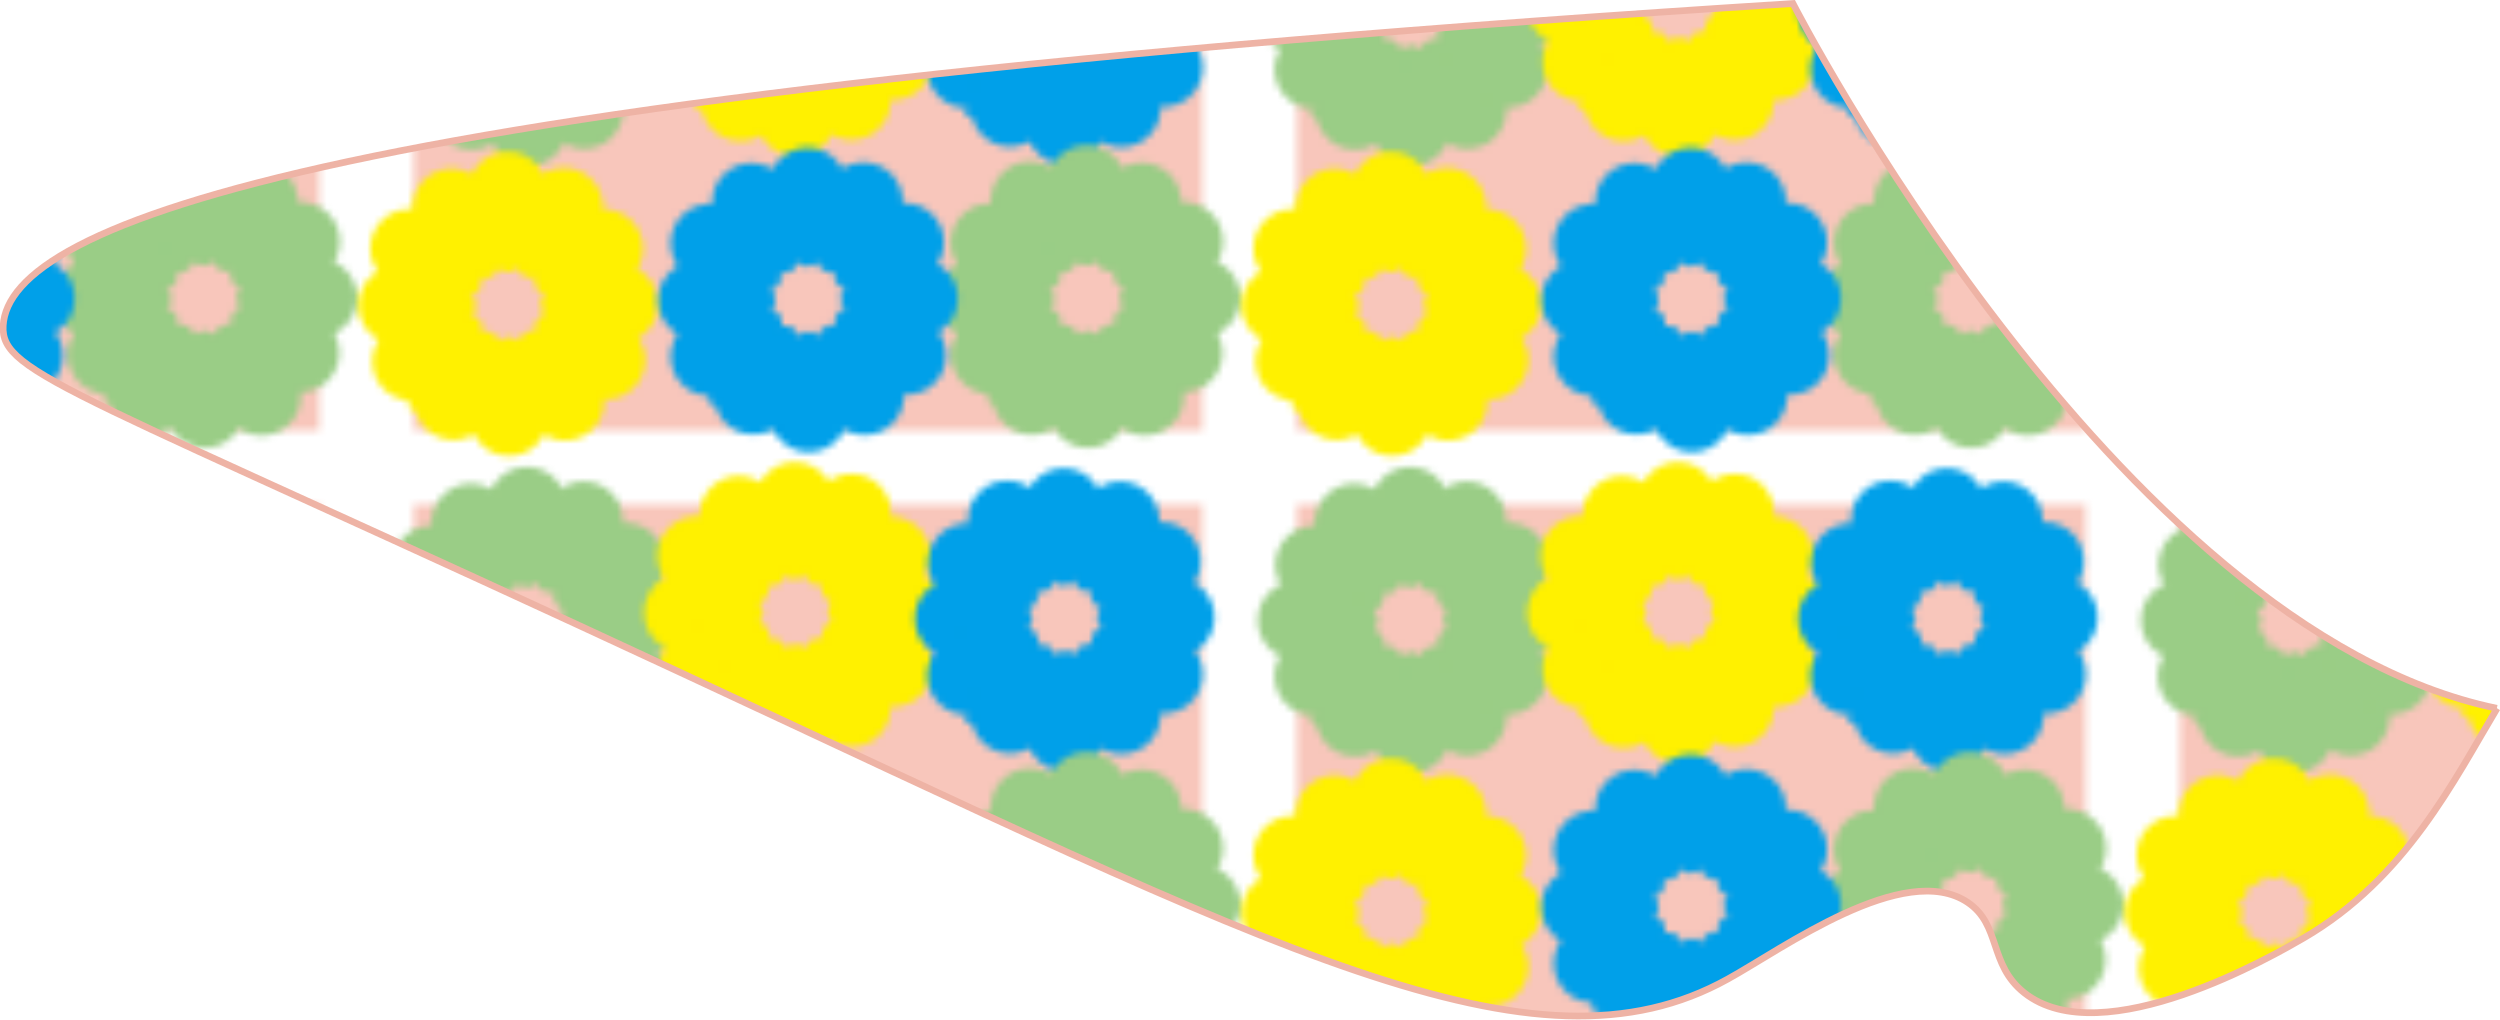 <svg id="圖層_2" data-name="圖層 2" xmlns="http://www.w3.org/2000/svg" xmlns:xlink="http://www.w3.org/1999/xlink" viewBox="0 0 370.84 151.23"><defs><style>.cls-1{fill:none;}.cls-2{fill:#f8c6bb;}.cls-3{fill:#9acd86;}.cls-4{fill:#fff100;}.cls-5{fill:#00a0e9;}.cls-6{stroke:#eeb3a5;stroke-miterlimit:10;fill:url(#新增圖樣色票_3);}</style><pattern id="新增圖樣色票_3" data-name="新增圖樣色票 3" width="130.74" height="89.29" patternTransform="translate(-133.74 -72.92)" patternUnits="userSpaceOnUse" viewBox="0 0 130.74 89.29"><rect class="cls-1" width="130.74" height="89.29"/><rect class="cls-2" x="8.39" y="6.51" width="117" height="79"/><circle class="cls-3" cx="11.5" cy="38.33" r="1.02"/><path class="cls-3" d="M31.21,40.19a5.82,5.82,0,1,1-11.63,0c0-3.21,2.6-11.78,5.81-11.78S31.21,37,31.21,40.19Z"/><path class="cls-3" d="M38.72,35a5.81,5.81,0,1,1-10.07,5.81C27.05,38,25,29.31,27.8,27.71S37.12,32.23,38.72,35Z"/><path class="cls-3" d="M42.64,26.76a5.81,5.81,0,1,1-5.81,10.07c-2.78-1.61-8.9-8.15-7.3-10.93S39.86,25.15,42.64,26.76Z"/><path class="cls-3" d="M41.91,17.65a5.82,5.82,0,0,1,0,11.63c-3.21,0-11.78-2.6-11.78-5.81S38.7,17.65,41.91,17.65Z"/><path class="cls-3" d="M36.72,10.13A5.82,5.82,0,1,1,42.54,20.2c-2.78,1.61-11.51,3.64-13.11.86S33.94,11.74,36.72,10.13Z"/><path class="cls-3" d="M28.47,6.22A5.81,5.81,0,1,1,38.54,12c-1.6,2.78-8.14,8.9-10.92,7.3S26.87,9,28.47,6.22Z"/><path class="cls-3" d="M19.37,7A5.82,5.82,0,1,1,31,7c0,3.21-2.61,11.78-5.82,11.78S19.37,10.16,19.37,7Z"/><path class="cls-3" d="M11.85,12.13A5.81,5.81,0,0,1,21.92,6.32c1.61,2.78,3.64,11.51.86,13.11S13.46,14.91,11.85,12.13Z"/><path class="cls-3" d="M7.93,20.38a5.82,5.82,0,0,1,5.82-10.07c2.78,1.61,8.9,8.15,7.3,10.93S10.71,22,7.93,20.38Z"/><path class="cls-3" d="M8.67,29.49a5.82,5.82,0,1,1,0-11.63c3.21,0,11.78,2.6,11.78,5.81S11.88,29.49,8.67,29.49Z"/><path class="cls-3" d="M13.85,37A5.81,5.81,0,1,1,8,26.94c2.78-1.61,11.5-3.64,13.11-.86S16.63,35.4,13.85,37Z"/><path class="cls-3" d="M22.1,40.92A5.81,5.81,0,1,1,12,35.11c1.61-2.78,8.15-8.9,10.93-7.3S23.71,38.14,22.1,40.92Z"/><circle class="cls-4" cx="51.24" cy="37.19" r="1.02"/><path class="cls-4" d="M70.94,39.06a5.81,5.81,0,0,1-11.62,0c0-3.21,2.6-11.79,5.81-11.79S70.94,35.85,70.94,39.06Z"/><path class="cls-4" d="M78.46,33.87a5.82,5.82,0,0,1-10.07,5.82c-1.6-2.78-3.63-11.51-.85-13.12S76.86,31.09,78.46,33.87Z"/><path class="cls-4" d="M82.38,25.62a5.81,5.81,0,1,1-5.81,10.07c-2.78-1.6-8.91-8.14-7.3-10.92S79.6,24,82.38,25.62Z"/><path class="cls-4" d="M81.65,16.52a5.82,5.82,0,0,1,0,11.63c-3.21,0-11.79-2.61-11.79-5.82S78.44,16.52,81.65,16.52Z"/><path class="cls-4" d="M76.46,9a5.82,5.82,0,0,1,5.82,10.07c-2.78,1.61-11.51,3.64-13.12.86S73.68,10.61,76.46,9Z"/><path class="cls-4" d="M68.21,5.08A5.82,5.82,0,1,1,78.28,10.9c-1.6,2.78-8.14,8.9-10.92,7.29S66.61,7.86,68.21,5.08Z"/><path class="cls-4" d="M59.11,5.81a5.82,5.82,0,0,1,11.63,0c0,3.21-2.61,11.79-5.82,11.79S59.11,9,59.11,5.81Z"/><path class="cls-4" d="M51.59,11A5.81,5.81,0,0,1,61.66,5.19c1.6,2.78,3.64,11.5.86,13.11S53.2,13.78,51.59,11Z"/><path class="cls-4" d="M47.67,19.25A5.82,5.82,0,1,1,53.49,9.18c2.78,1.61,8.9,8.15,7.29,10.93S50.45,20.86,47.67,19.25Z"/><path class="cls-4" d="M48.4,28.35a5.81,5.81,0,1,1,0-11.62c3.21,0,11.79,2.6,11.79,5.81S51.61,28.35,48.4,28.35Z"/><path class="cls-4" d="M53.59,35.87A5.81,5.81,0,0,1,47.78,25.8c2.78-1.6,11.5-3.63,13.11-.85S56.37,34.27,53.59,35.87Z"/><path class="cls-4" d="M61.84,39.79A5.81,5.81,0,0,1,51.77,34c1.61-2.78,8.15-8.91,10.93-7.3S63.45,37,61.84,39.79Z"/><circle class="cls-5" cx="91.17" cy="38.09" r="1.02"/><path class="cls-5" d="M110.88,40a5.82,5.82,0,1,1-11.63,0c0-3.21,2.61-11.78,5.82-11.78S110.88,36.74,110.88,40Z"/><path class="cls-5" d="M118.4,34.77a5.81,5.81,0,1,1-10.07,5.81c-1.61-2.78-3.64-11.5-.86-13.11S116.79,32,118.4,34.77Z"/><path class="cls-5" d="M122.32,26.52a5.82,5.82,0,1,1-5.82,10.07c-2.78-1.61-8.9-8.15-7.29-10.93S119.54,24.91,122.32,26.52Z"/><path class="cls-5" d="M121.59,17.41a5.82,5.82,0,0,1,0,11.63c-3.22,0-11.79-2.6-11.79-5.81S118.37,17.41,121.59,17.41Z"/><path class="cls-5" d="M116.4,9.9A5.81,5.81,0,1,1,122.21,20c-2.78,1.6-11.5,3.63-13.11.85S113.62,11.5,116.4,9.9Z"/><path class="cls-5" d="M108.15,6a5.81,5.81,0,1,1,10.07,5.81c-1.61,2.78-8.15,8.91-10.93,7.3S106.54,8.76,108.15,6Z"/><path class="cls-5" d="M99,6.71a5.82,5.82,0,0,1,11.63,0c0,3.21-2.6,11.78-5.81,11.78S99,9.92,99,6.71Z"/><path class="cls-5" d="M91.53,11.9A5.82,5.82,0,1,1,101.6,6.08c1.6,2.78,3.63,11.51.85,13.11S93.13,14.68,91.53,11.9Z"/><path class="cls-5" d="M87.61,20.15a5.81,5.81,0,1,1,5.81-10.07c2.78,1.6,8.91,8.14,7.3,10.92S90.39,21.75,87.61,20.15Z"/><path class="cls-5" d="M88.34,29.25a5.82,5.82,0,0,1,0-11.63c3.21,0,11.78,2.61,11.78,5.82S91.55,29.25,88.34,29.25Z"/><path class="cls-5" d="M93.53,36.77A5.82,5.82,0,1,1,87.71,26.7c2.78-1.61,11.51-3.64,13.11-.86S96.31,35.16,93.53,36.77Z"/><path class="cls-5" d="M101.78,40.69a5.82,5.82,0,0,1-10.07-5.82c1.6-2.78,8.14-8.9,10.92-7.3S103.38,37.91,101.78,40.69Z"/><circle class="cls-3" cx="94.51" cy="80.66" r="1.02"/><path class="cls-3" d="M114.22,82.52a5.82,5.82,0,0,1-11.63,0c0-3.21,2.6-11.78,5.82-11.78S114.22,79.31,114.22,82.52Z"/><path class="cls-3" d="M121.74,77.33a5.82,5.82,0,1,1-10.07,5.82c-1.61-2.78-3.64-11.51-.86-13.11S120.13,74.55,121.74,77.33Z"/><path class="cls-3" d="M125.66,69.08a5.82,5.82,0,0,1-5.82,10.07c-2.78-1.6-8.9-8.14-7.3-10.92S122.88,67.48,125.66,69.08Z"/><path class="cls-3" d="M124.92,60a5.82,5.82,0,1,1,0,11.63c-3.21,0-11.78-2.61-11.78-5.82S121.71,60,124.92,60Z"/><path class="cls-3" d="M119.74,52.46a5.81,5.81,0,1,1,5.81,10.07c-2.78,1.61-11.5,3.64-13.11.86S117,54.07,119.74,52.46Z"/><path class="cls-3" d="M111.49,48.54a5.82,5.82,0,0,1,10.07,5.82c-1.61,2.78-8.15,8.9-10.93,7.3S109.88,51.32,111.49,48.54Z"/><path class="cls-3" d="M102.38,49.28a5.82,5.82,0,1,1,11.63,0c0,3.21-2.6,11.78-5.81,11.78S102.38,52.49,102.38,49.28Z"/><path class="cls-3" d="M94.87,54.46a5.81,5.81,0,1,1,10.06-5.81c1.61,2.78,3.64,11.5.86,13.11S96.47,57.24,94.87,54.46Z"/><path class="cls-3" d="M91,62.71a5.81,5.81,0,0,1,5.81-10.07c2.78,1.61,8.9,8.15,7.3,10.93S93.73,64.32,91,62.71Z"/><path class="cls-3" d="M91.68,71.82a5.82,5.82,0,0,1,0-11.63c3.21,0,11.78,2.6,11.78,5.81S94.89,71.82,91.68,71.82Z"/><path class="cls-3" d="M96.86,79.33a5.81,5.81,0,1,1-5.81-10.07c2.78-1.6,11.51-3.63,13.11-.85S99.65,77.73,96.86,79.33Z"/><path class="cls-3" d="M105.12,83.25a5.81,5.81,0,1,1-10.07-5.81c1.6-2.78,8.14-8.91,10.92-7.3S106.72,80.47,105.12,83.25Z"/><circle class="cls-4" cx="8.65" cy="81.61" r="1.02"/><path class="cls-4" d="M28.35,83.47a5.81,5.81,0,1,1-11.62,0c0-3.21,2.6-11.78,5.81-11.78S28.35,80.26,28.35,83.47Z"/><path class="cls-4" d="M35.87,78.29A5.81,5.81,0,0,1,25.8,84.1C24.2,81.32,22.17,72.59,25,71S34.27,75.51,35.87,78.29Z"/><path class="cls-4" d="M39.79,70A5.81,5.81,0,1,1,34,80.11C31.2,78.5,25.07,72,26.68,69.18S37,68.43,39.79,70Z"/><path class="cls-4" d="M39.06,60.93a5.82,5.82,0,0,1,0,11.63c-3.21,0-11.79-2.6-11.79-5.81S35.85,60.93,39.06,60.93Z"/><path class="cls-4" d="M33.87,53.41a5.82,5.82,0,0,1,5.82,10.07c-2.78,1.61-11.51,3.64-13.12.86S31.09,55,33.87,53.41Z"/><path class="cls-4" d="M25.62,49.5a5.81,5.81,0,1,1,10.07,5.81c-1.6,2.78-8.14,8.9-10.92,7.3S24,52.28,25.62,49.5Z"/><path class="cls-4" d="M16.52,50.23a5.82,5.82,0,1,1,11.63,0c0,3.21-2.61,11.78-5.82,11.78S16.52,53.44,16.52,50.23Z"/><path class="cls-4" d="M9,55.41A5.81,5.81,0,1,1,19.07,49.6c1.61,2.78,3.64,11.51.86,13.11S10.61,58.19,9,55.41Z"/><path class="cls-4" d="M5.08,63.66A5.82,5.82,0,1,1,10.9,53.59c2.78,1.61,8.9,8.15,7.29,10.93S7.86,65.27,5.08,63.66Z"/><path class="cls-4" d="M5.81,72.77a5.82,5.82,0,0,1,0-11.63C9,61.14,17.6,63.74,17.6,67S9,72.77,5.81,72.77Z"/><path class="cls-4" d="M11,80.29A5.81,5.81,0,0,1,5.19,70.22c2.78-1.61,11.5-3.64,13.11-.86S13.78,78.68,11,80.29Z"/><path class="cls-4" d="M19.25,84.21A5.82,5.82,0,0,1,9.18,78.39c1.61-2.78,8.15-8.9,10.93-7.3S20.86,81.42,19.25,84.21Z"/><circle class="cls-5" cx="53.1" cy="80.79" r="1.02"/><path class="cls-5" d="M72.81,82.65a5.82,5.82,0,1,1-11.63,0c0-3.21,2.61-11.78,5.82-11.78S72.81,79.44,72.81,82.65Z"/><path class="cls-5" d="M80.33,77.47a5.81,5.81,0,1,1-10.07,5.81c-1.61-2.78-3.64-11.51-.86-13.11S78.72,74.69,80.33,77.47Z"/><path class="cls-5" d="M84.25,69.22a5.82,5.82,0,1,1-5.82,10.07c-2.78-1.61-8.9-8.15-7.29-10.93S81.47,67.61,84.25,69.22Z"/><path class="cls-5" d="M83.52,60.11a5.82,5.82,0,0,1,0,11.63c-3.21,0-11.79-2.6-11.79-5.81S80.31,60.11,83.52,60.11Z"/><path class="cls-5" d="M78.33,52.59a5.81,5.81,0,1,1,5.81,10.07c-2.78,1.61-11.5,3.64-13.11.86S75.55,54.2,78.33,52.59Z"/><path class="cls-5" d="M70.08,48.68a5.81,5.81,0,0,1,10.07,5.81c-1.61,2.78-8.15,8.9-10.93,7.3S68.47,51.46,70.08,48.68Z"/><path class="cls-5" d="M61,49.41a5.81,5.81,0,1,1,11.62,0c0,3.21-2.6,11.78-5.81,11.78S61,52.62,61,49.41Z"/><path class="cls-5" d="M53.46,54.59a5.81,5.81,0,1,1,10.07-5.81c1.6,2.78,3.63,11.51.85,13.11S55.06,57.37,53.46,54.59Z"/><path class="cls-5" d="M49.54,62.84a5.81,5.81,0,1,1,5.81-10.06c2.78,1.6,8.91,8.14,7.3,10.92S52.32,64.45,49.54,62.84Z"/><path class="cls-5" d="M50.27,72a5.82,5.82,0,0,1,0-11.63c3.21,0,11.78,2.6,11.78,5.82S53.48,72,50.27,72Z"/><path class="cls-5" d="M55.46,79.47A5.82,5.82,0,1,1,49.64,69.4c2.78-1.61,11.51-3.64,13.11-.86S58.24,77.86,55.46,79.47Z"/><path class="cls-5" d="M63.71,83.39a5.82,5.82,0,0,1-10.07-5.82c1.6-2.78,8.14-8.9,10.92-7.3S65.31,80.6,63.71,83.39Z"/></pattern></defs><path class="cls-6" d="M445.7,323.81c-6.29,10.46-13.48,25.24-28.73,34.09-4.15,2.41-29.82,17.29-41.42,8.1-5.3-4.21-3.41-10.07-8.39-13.41-9.41-6.31-27.61,7-35.56,11.37-28.8,16-66.5-4.1-154.84-45.22-91-42.36-101.39-44.45-101-51.69.88-15,47-34,265.49-47.79,0,0,47.57,92.74,104.41,104.55" transform="translate(-75.29 -218.74)"/></svg>